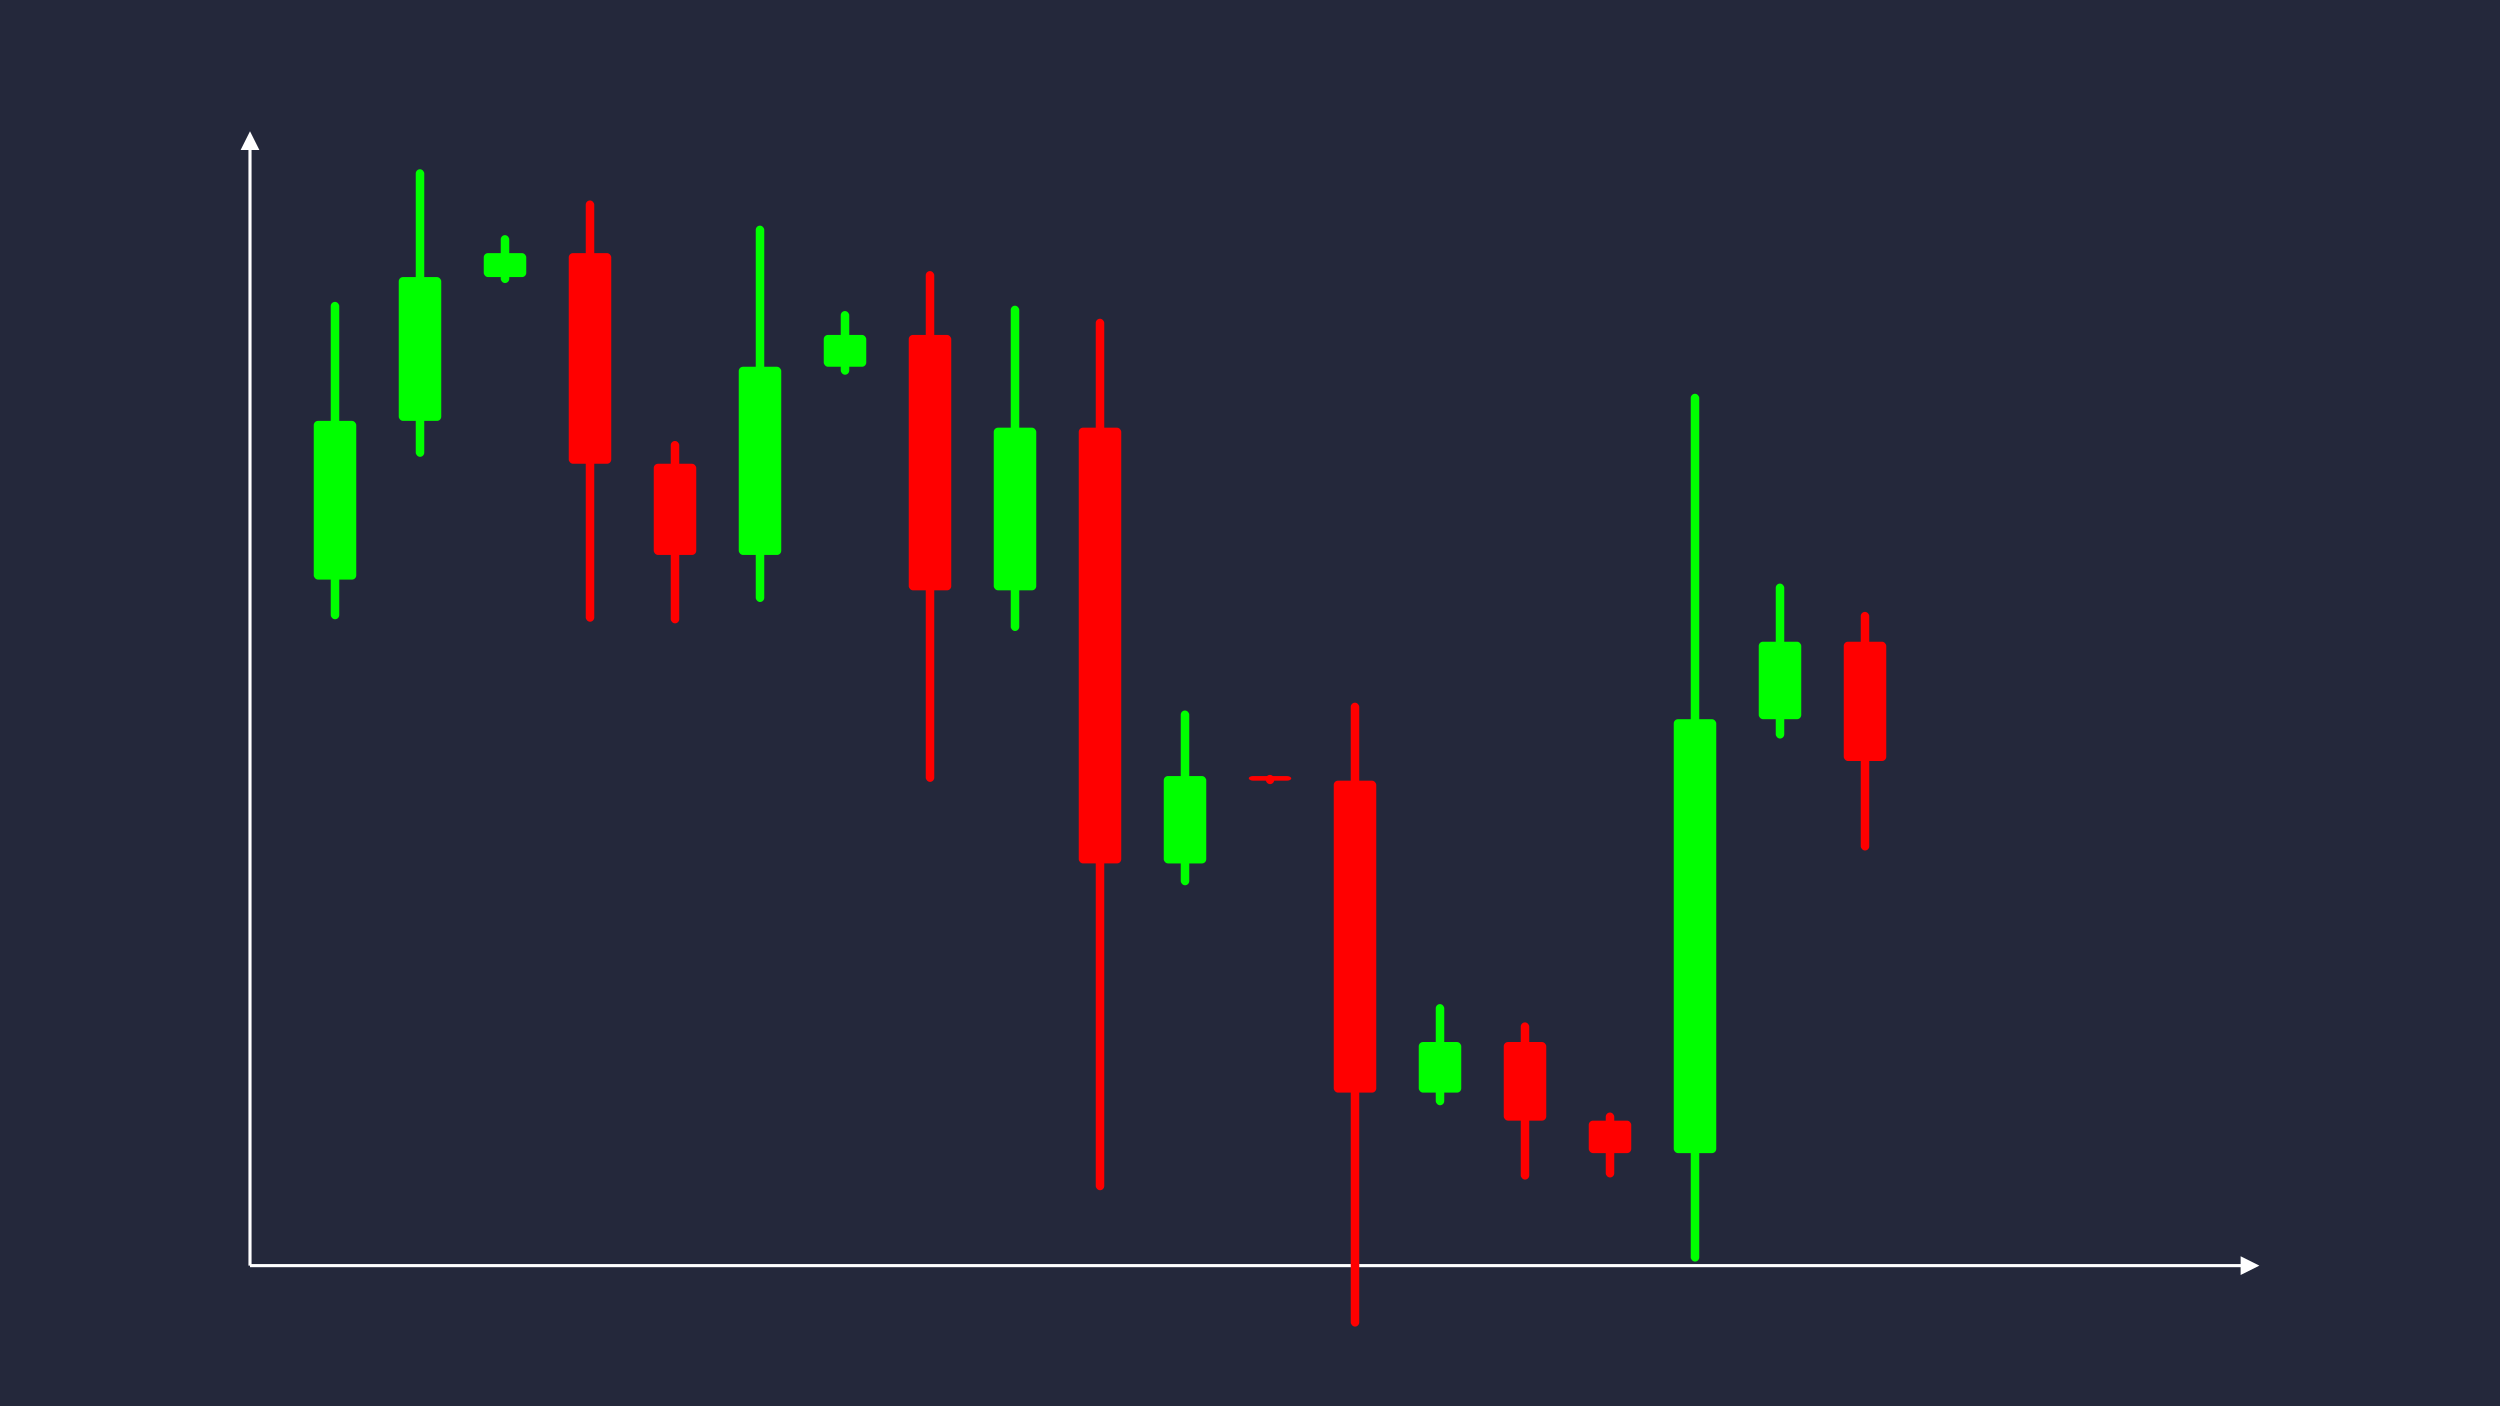 <svg width='1600' height='900' viewBox='0 0 1600 900' fill='none' xmlns='http://www.w3.org/2000/svg'>
            <style>
                .regular {
                    font: normal 36.8px sans-serif;
                }
            </style>

            <defs>
                <marker id='arrow' viewBox='0 0 10 10' refX='5' refY='5' markerWidth='6' markerHeight='6' orient='auto-start-reverse'>
                    <path fill='#fff' d='M 0 0 L 10 5 L 0 10 z' />
                </marker>
            </defs>

            <rect width='1600' height='900' fill='#24283b'/>

            <line x1='160' y1='810' x2='160' y2='90' stroke='#fff' stroke-width='2' marker-end='url(#arrow)'/>
            <line x1='160' y1='810' x2='1440' y2='810' stroke='#fff' stroke-width='2' marker-end='url(#arrow)'/>

            <rect x='200.80' y='269.37' width='27.20' height='101.57' rx='2.72' fill='#0f0' /><rect x='211.68' y='193.19' width='5.44' height='203.15' rx='2.72' fill='#0f0' />
<rect x='255.20' y='177.33' width='27.20' height='92.04' rx='2.72' fill='#0f0' /><rect x='266.08' y='108.31' width='5.44' height='184.07' rx='2.72' fill='#0f0' />
<rect x='309.60' y='162.00' width='27.20' height='15.34' rx='2.72' fill='#0f0' /><rect x='320.48' y='150.49' width='5.44' height='30.67' rx='2.72' fill='#0f0' />
<rect x='364.00' y='162.00' width='27.20' height='134.81' rx='2.72' fill='#f00' /><rect x='374.88' y='128.29' width='5.44' height='269.62' rx='2.72' fill='#f00' />
<rect x='418.40' y='296.81' width='27.20' height='58.36' rx='2.72' fill='#f00' /><rect x='429.28' y='282.22' width='5.44' height='116.73' rx='2.72' fill='#f00' />
<rect x='472.80' y='234.73' width='27.20' height='120.44' rx='2.72' fill='#0f0' /><rect x='483.68' y='144.40' width='5.44' height='240.89' rx='2.72' fill='#0f0' />
<rect x='527.20' y='214.35' width='27.20' height='20.38' rx='2.72' fill='#0f0' /><rect x='538.08' y='199.07' width='5.44' height='40.76' rx='2.72' fill='#0f0' />
<rect x='581.60' y='214.35' width='27.20' height='163.47' rx='2.72' fill='#f00' /><rect x='592.48' y='173.48' width='5.44' height='326.93' rx='2.72' fill='#f00' />
<rect x='636.00' y='273.71' width='27.20' height='104.10' rx='2.72' fill='#0f0' /><rect x='646.88' y='195.64' width='5.44' height='208.21' rx='2.72' fill='#0f0' />
<rect x='690.40' y='273.71' width='27.20' height='278.88' rx='2.72' fill='#f00' /><rect x='701.28' y='203.99' width='5.44' height='557.76' rx='2.72' fill='#f00' />
<rect x='744.80' y='496.67' width='27.20' height='55.93' rx='2.72' fill='#0f0' /><rect x='755.68' y='454.72' width='5.44' height='111.86' rx='2.72' fill='#0f0' />
<rect x='799.20' y='496.67' width='27.20' height='2.96' rx='2.72' fill='#f00' /><rect x='810.08' y='495.93' width='5.44' height='5.92' rx='2.72' fill='#f00' />
<rect x='853.60' y='499.63' width='27.20' height='199.65' rx='2.72' fill='#f00' /><rect x='864.48' y='449.71' width='5.44' height='399.31' rx='2.72' fill='#f00' />
<rect x='908.00' y='666.90' width='27.20' height='32.38' rx='2.72' fill='#0f0' /><rect x='918.88' y='642.61' width='5.44' height='64.76' rx='2.72' fill='#0f0' />
<rect x='962.40' y='666.90' width='27.20' height='50.31' rx='2.72' fill='#f00' /><rect x='973.28' y='654.32' width='5.44' height='100.62' rx='2.72' fill='#f00' />
<rect x='1016.80' y='717.21' width='27.20' height='20.79' rx='2.72' fill='#f00' /><rect x='1027.68' y='712.01' width='5.44' height='41.58' rx='2.72' fill='#f00' />
<rect x='1071.20' y='460.29' width='27.20' height='277.71' rx='2.72' fill='#0f0' /><rect x='1082.08' y='252.01' width='5.44' height='555.42' rx='2.72' fill='#0f0' />
<rect x='1125.60' y='410.69' width='27.20' height='49.60' rx='2.72' fill='#0f0' /><rect x='1136.48' y='373.48' width='5.44' height='99.20' rx='2.72' fill='#0f0' />
<rect x='1180.00' y='410.69' width='27.20' height='76.36' rx='2.72' fill='#f00' /><rect x='1190.88' y='391.60' width='5.44' height='152.72' rx='2.72' fill='#f00' />

        </svg>